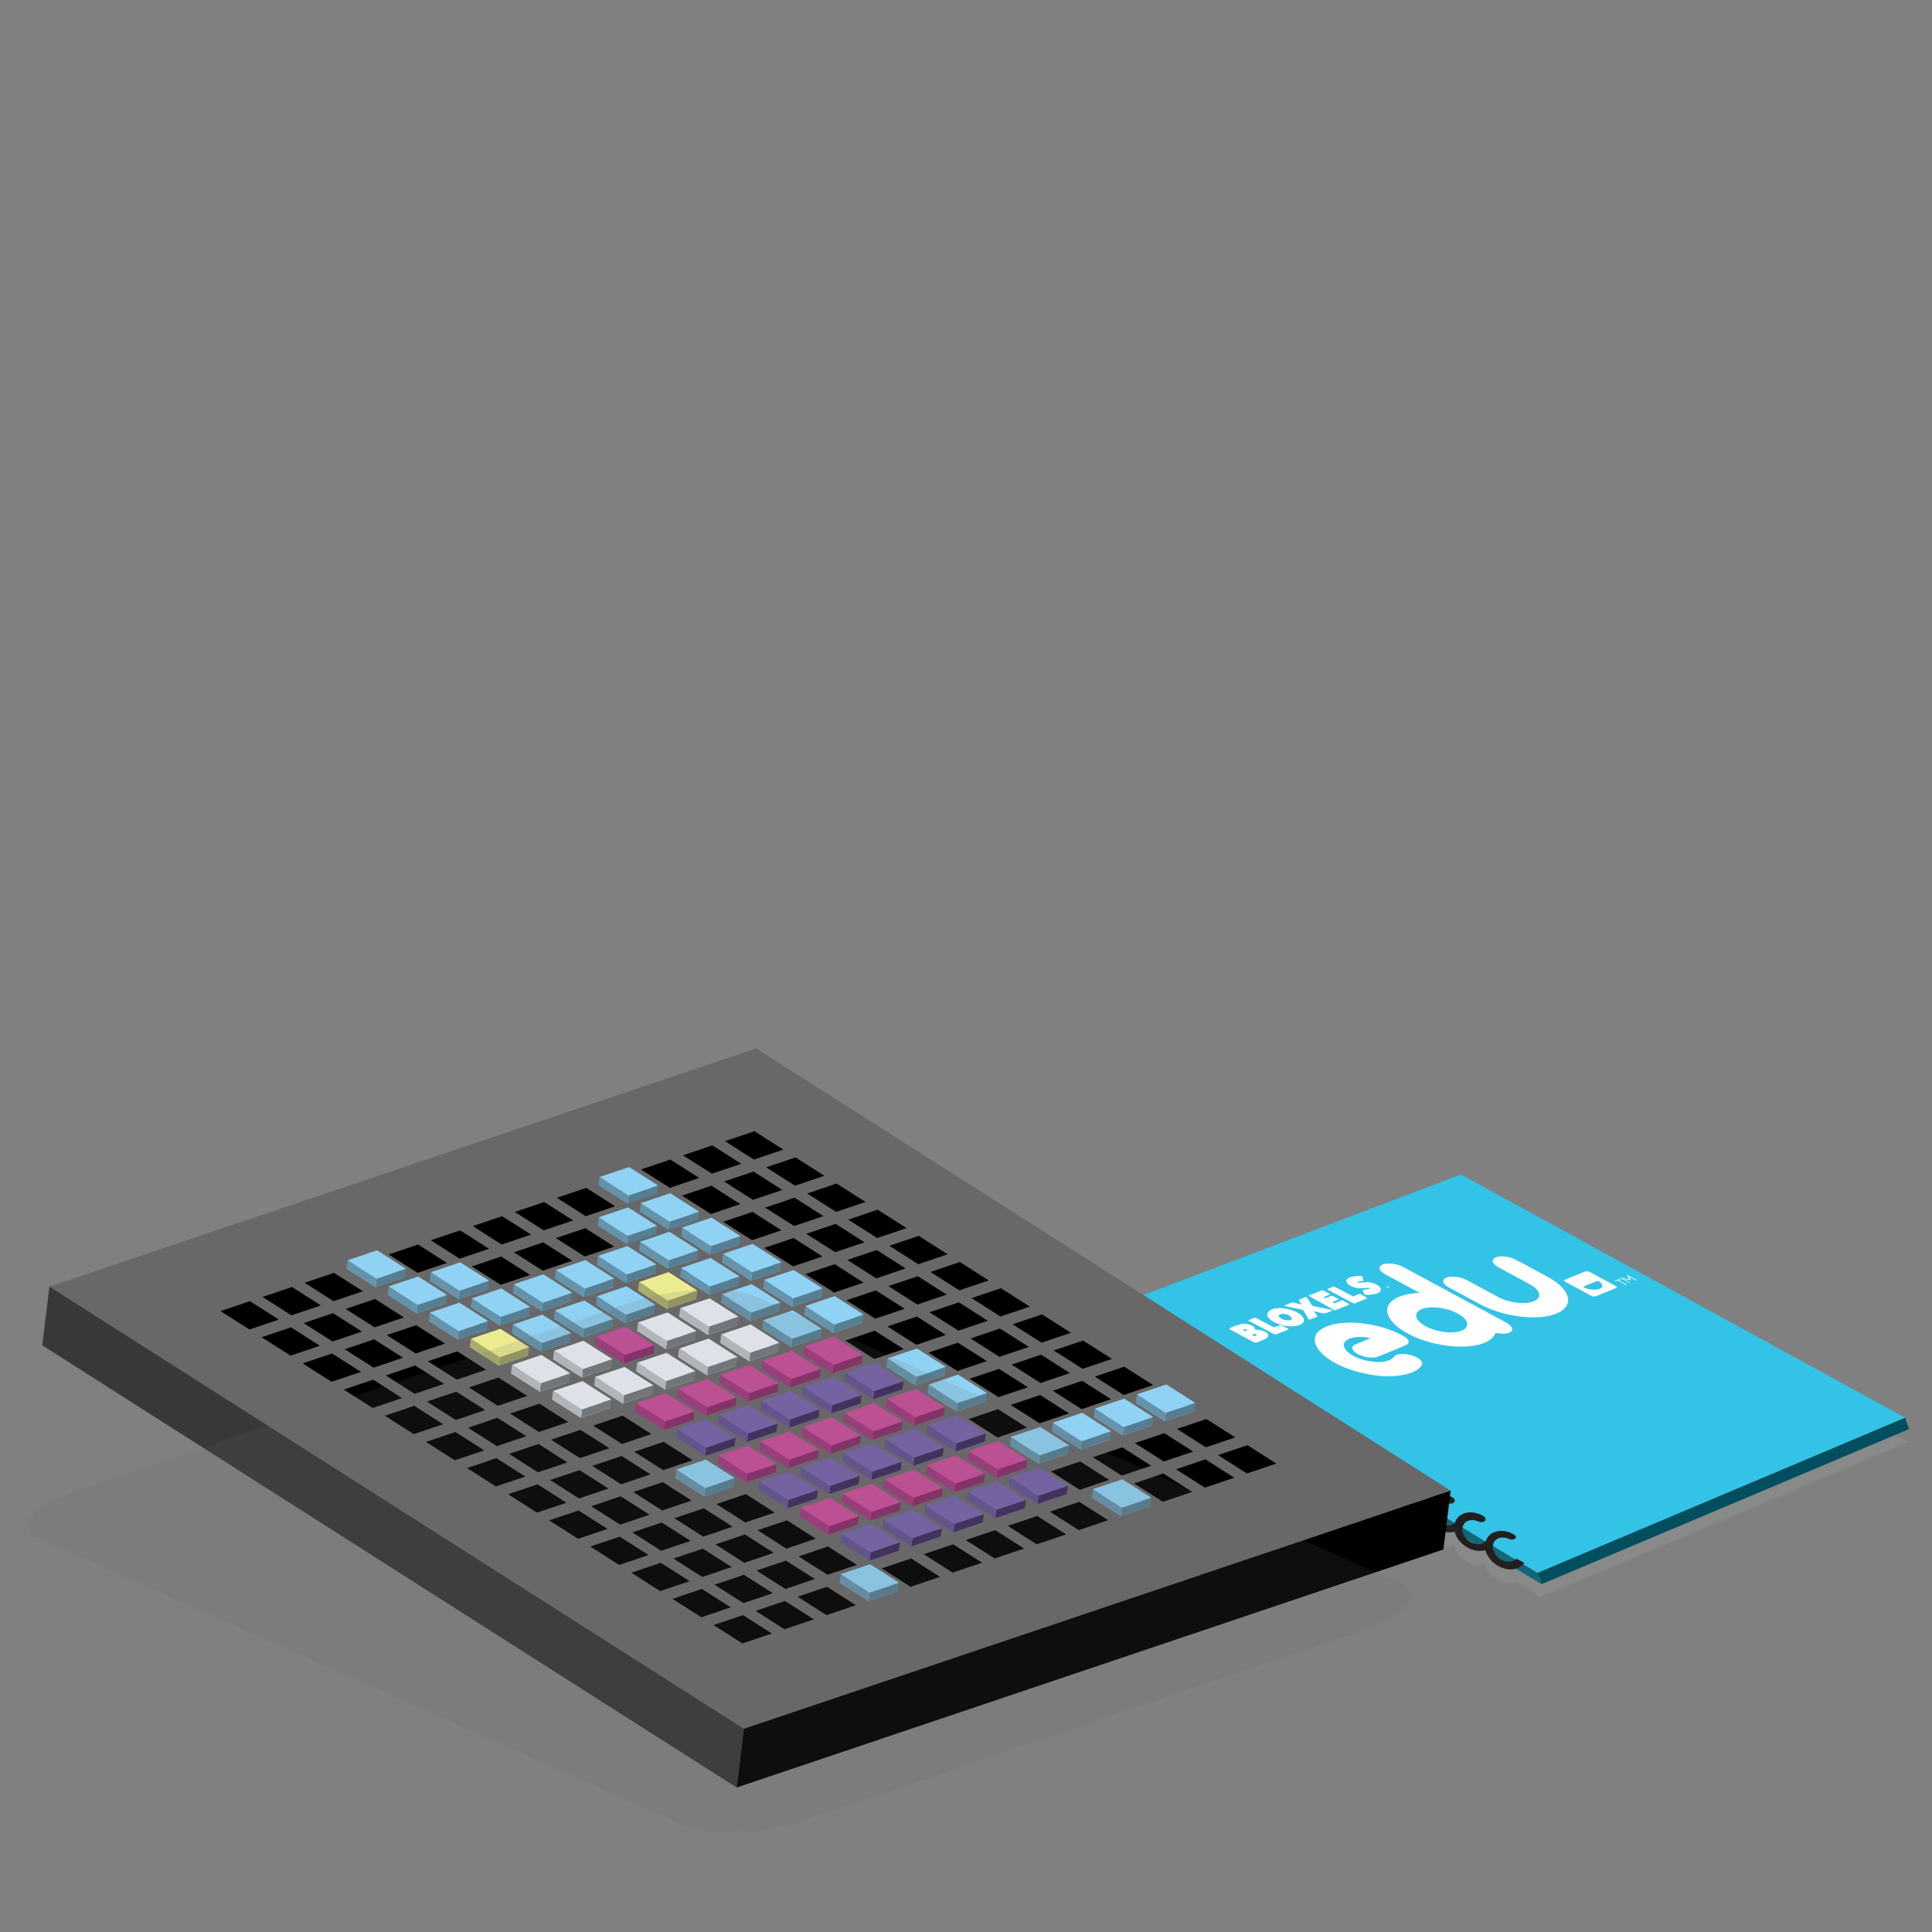 <?xml version="1.0" encoding="utf-8"?>
<!-- Generator: Adobe Illustrator 25.4.1, SVG Export Plug-In . SVG Version: 6.00 Build 0)  -->
<svg version="1.1" id="Layer_1" xmlns="http://www.w3.org/2000/svg" xmlns:xlink="http://www.w3.org/1999/xlink" x="0px" y="0px"
	 viewBox="0 0 50 50" style="enable-background:new 0 0 50 50;" xml:space="preserve">
<rect x="0" y="0" width="50" height="50" fill="#808080" stroke="none"/>
<style type="text/css">
	.st0{opacity:0.2;fill:#ADAFB2;enable-background:new    ;}
	.st1{fill:#004E5E;}
	.st2{fill:#126679;}
	.st3{fill:#33C3E6;}
	.st4{fill:#231F20;}
	.st5{fill:#FFFFFF;}
	.st6{fill:#686868;}
	.st7{fill:#393839;}
	.st8{fill:#90D5F8;}
	.st9{fill:#EFFE8D;}
	.st10{fill:#F2F6FC;}
	.st11{fill:#FF00DD;}
	.st12{fill:#8D5AF1;}
	.st13{fill:#F1F5FB;}
	.st14{fill:#567E92;}
	.st15{fill:#6593AB;}
	.st16{fill:#3C2B5A;}
	.st17{fill:#63518F;}
	.st18{fill:#862C67;}
	.st19{fill:#9E397B;}
	.st20{fill:#73787D;}
	.st21{fill:#BDC1C7;}
	.st22{fill:#989A5F;}
	.st23{fill:#AAAC6B;}
	.st24{fill:#EBEC8F;}
	.st25{fill:#C84C9A;}
	.st26{fill:#7761A9;}
	.st27{fill:#90D2F3;}
	.st28{opacity:0.14;fill:#686868;enable-background:new    ;}
</style>
<g>
	<path class="st0" d="M49.294,37.04l-11.493-6.293l-9.274,3.52l0.106,0.295l0.236,0.142c0.007,0.03,0.016,0.059,0.028,0.089
		c0.113,0.279,0.433,0.472,0.713,0.429c0.022-0.003,0.042-0.009,0.062-0.016c0.005,0.021,0.013,0.044,0.021,0.066
		c0.114,0.279,0.433,0.472,0.713,0.429c0.022-0.003,0.042-0.009,0.062-0.016c0.005,0.021,0.013,0.044,0.021,0.066
		c0.114,0.279,0.433,0.472,0.712,0.429c0.022-0.003,0.042-0.009,0.062-0.016c0.005,0.021,0.013,0.044,0.021,0.066
		c0.113,0.279,0.433,0.472,0.713,0.429c0.022-0.003,0.042-0.009,0.062-0.016c0.006,0.021,0.013,0.044,0.021,0.066
		c0.114,0.279,0.433,0.472,0.713,0.429c0.022-0.003,0.042-0.009,0.062-0.016c0.005,0.021,0.013,0.044,0.021,0.066
		c0.114,0.279,0.433,0.472,0.713,0.429c0.022-0.003,0.042-0.009,0.062-0.016c0.005,0.021,0.013,0.044,0.021,0.066
		c0.114,0.279,0.433,0.472,0.713,0.429c0.022-0.003,0.042-0.009,0.062-0.016c0.006,0.021,0.013,0.044,0.021,0.066
		c0.114,0.279,0.433,0.472,0.713,0.429c0.022-0.003,0.042-0.009,0.062-0.016c0.006,0.021,0.013,0.044,0.021,0.066
		c0.113,0.279,0.433,0.472,0.713,0.429c0.022-0.003,0.042-0.009,0.062-0.016c0.005,0.021,0.013,0.044,0.021,0.066
		c0.114,0.279,0.433,0.472,0.713,0.429c0.022-0.003,0.042-0.009,0.062-0.016c0.005,0.021,0.013,0.044,0.021,0.066
		c0.114,0.279,0.433,0.472,0.713,0.429c0.022-0.003,0.042-0.009,0.062-0.016c0.006,0.021,0.013,0.044,0.021,0.066
		c0.113,0.279,0.433,0.472,0.713,0.429c0.022-0.003,0.042-0.009,0.062-0.016c0.006,0.021,0.013,0.044,0.021,0.066
		c0.114,0.279,0.433,0.472,0.713,0.429c0.028-0.004,0.056-0.011,0.082-0.02l0.632,0.381l9.51-4.014l-0.35-0.192L49.294,37.04z"/>
	<polygon class="st1" points="39.791,40.703 49.301,36.689 49.407,36.984 39.896,40.998 	"/>
	<polygon class="st2" points="28.534,33.916 28.64,34.211 39.896,40.998 39.791,40.703 	"/>
	<polygon class="st3" points="28.534,33.916 37.809,30.396 49.301,36.689 39.791,40.703 	"/>
	<path class="st4" d="M39.196,39.723c-0.135-0.083-0.286-0.118-0.423-0.097c-0.166,0.025-0.282,0.127-0.324,0.265
		c-0.036,0.037-0.085,0.061-0.143,0.07c-0.171,0.026-0.366-0.092-0.436-0.262c-0.024-0.059-0.029-0.116-0.019-0.168
		c0.004-0.005,0.009-0.01,0.012-0.015l-0.008-0.005c0.024-0.088,0.096-0.153,0.2-0.168c0.063-0.01,0.131,0,0.198,0.028l0.007,0.003
		c0.009,0.004,0.017,0.007,0.033,0.014c0.034,0.011,0.069,0.01,0.099-0.003c0.053-0.022,0.057-0.057,0.055-0.076
		c-0.003-0.025-0.022-0.05-0.048-0.067c-0.135-0.083-0.285-0.117-0.423-0.097c-0.166,0.025-0.282,0.127-0.324,0.265
		c-0.036,0.037-0.085,0.061-0.143,0.069c-0.171,0.026-0.366-0.092-0.436-0.262c-0.024-0.058-0.03-0.115-0.019-0.167
		c0.004-0.005,0.009-0.01,0.012-0.015l-0.008-0.005c0.024-0.088,0.096-0.153,0.2-0.168c0.063-0.01,0.131,0,0.198,0.028l0.007,0.002
		c0.009,0.004,0.017,0.007,0.033,0.014c0.034,0.011,0.069,0.01,0.099-0.003c0.053-0.022,0.057-0.057,0.055-0.076
		c-0.003-0.026-0.021-0.051-0.048-0.067c-0.135-0.083-0.285-0.117-0.423-0.097c-0.166,0.026-0.282,0.129-0.324,0.267
		c-0.036,0.037-0.085,0.061-0.143,0.069c-0.171,0.026-0.366-0.092-0.436-0.262c-0.024-0.059-0.029-0.116-0.019-0.168
		c0.004-0.005,0.009-0.01,0.012-0.015l-0.009-0.004c0.024-0.088,0.096-0.153,0.2-0.168c0.063-0.01,0.131,0,0.198,0.028l0.007,0.002
		c0.009,0.004,0.017,0.007,0.033,0.015c0.034,0.011,0.069,0.01,0.099-0.003c0.053-0.022,0.057-0.057,0.055-0.076
		c-0.003-0.026-0.021-0.051-0.048-0.067c-0.135-0.083-0.285-0.117-0.422-0.097c-0.166,0.025-0.282,0.127-0.324,0.265
		c-0.036,0.037-0.085,0.061-0.143,0.07c-0.171,0.026-0.366-0.092-0.437-0.262c-0.024-0.059-0.029-0.116-0.019-0.168
		c0.004-0.005,0.008-0.01,0.012-0.015l-0.008-0.005c0.024-0.088,0.096-0.153,0.2-0.168c0.063-0.01,0.13,0,0.198,0.028l0.007,0.002
		c0.009,0.004,0.017,0.007,0.033,0.014c0.034,0.011,0.069,0.01,0.099-0.003c0.053-0.022,0.057-0.057,0.054-0.075
		c-0.003-0.026-0.021-0.051-0.048-0.067c-0.135-0.083-0.285-0.117-0.423-0.097c-0.166,0.025-0.281,0.127-0.324,0.265
		c-0.036,0.037-0.085,0.061-0.143,0.07c-0.171,0.026-0.367-0.092-0.436-0.262c-0.024-0.059-0.029-0.116-0.019-0.168
		c0.004-0.005,0.008-0.01,0.012-0.015l-0.008-0.005c0.024-0.088,0.096-0.153,0.2-0.168c0.063-0.01,0.13,0,0.198,0.028l0.007,0.003
		c0.009,0.004,0.017,0.007,0.033,0.014c0.034,0.011,0.069,0.01,0.099-0.003c0.053-0.022,0.057-0.057,0.055-0.076
		c-0.003-0.026-0.021-0.051-0.048-0.067c-0.135-0.083-0.285-0.117-0.423-0.097c-0.166,0.025-0.282,0.127-0.324,0.265
		c-0.036,0.037-0.085,0.061-0.143,0.07c-0.171,0.026-0.366-0.092-0.437-0.262c-0.024-0.059-0.029-0.116-0.019-0.168
		c0.004-0.005,0.008-0.01,0.012-0.015l-0.008-0.005c0.024-0.088,0.096-0.153,0.2-0.168c0.063-0.01,0.13,0,0.198,0.028l0.007,0.002
		c0.009,0.004,0.017,0.007,0.033,0.014c0.034,0.011,0.069,0.01,0.099-0.003c0.053-0.022,0.057-0.057,0.055-0.076
		c-0.003-0.025-0.021-0.051-0.048-0.067c-0.135-0.083-0.285-0.117-0.423-0.097c-0.166,0.025-0.282,0.127-0.324,0.265
		c-0.036,0.037-0.085,0.061-0.143,0.069c-0.171,0.026-0.366-0.092-0.437-0.263c-0.024-0.059-0.029-0.116-0.019-0.168
		c0.004-0.005,0.009-0.01,0.012-0.015l-0.008-0.005c0.024-0.088,0.096-0.153,0.2-0.168c0.063-0.01,0.131,0,0.198,0.028l0.007,0.002
		c0.009,0.004,0.017,0.007,0.033,0.014c0.034,0.011,0.069,0.01,0.099-0.003c0.053-0.022,0.057-0.057,0.054-0.075
		c-0.003-0.026-0.021-0.051-0.048-0.067c-0.135-0.083-0.285-0.117-0.423-0.096c-0.166,0.025-0.282,0.127-0.324,0.265
		c-0.036,0.037-0.085,0.061-0.143,0.069c-0.171,0.026-0.366-0.092-0.436-0.262c-0.024-0.059-0.029-0.116-0.019-0.168
		c0.004-0.005,0.009-0.01,0.012-0.015l-0.008-0.005c0.024-0.088,0.096-0.153,0.2-0.168c0.063-0.01,0.131,0,0.198,0.028l0.007,0.003
		c0.009,0.004,0.017,0.007,0.033,0.014c0.034,0.011,0.069,0.01,0.099-0.003c0.053-0.022,0.057-0.057,0.054-0.075
		c-0.003-0.026-0.021-0.051-0.048-0.067c-0.135-0.083-0.286-0.118-0.423-0.097c-0.166,0.025-0.282,0.127-0.324,0.265
		c-0.036,0.037-0.085,0.061-0.143,0.07c-0.171,0.026-0.366-0.092-0.436-0.262c-0.024-0.059-0.029-0.116-0.019-0.168
		c0.004-0.005,0.009-0.01,0.012-0.015l-0.008-0.005c0.024-0.088,0.096-0.153,0.2-0.168c0.063-0.01,0.131,0,0.198,0.028l0.007,0.002
		c0.009,0.004,0.018,0.007,0.033,0.015c0.034,0.011,0.069,0.01,0.099-0.003c0.053-0.022,0.057-0.057,0.055-0.076
		c-0.003-0.025-0.021-0.051-0.048-0.067c-0.135-0.083-0.286-0.118-0.423-0.097c-0.166,0.025-0.282,0.127-0.324,0.265
		c-0.036,0.037-0.085,0.061-0.143,0.07c-0.171,0.026-0.367-0.092-0.437-0.262c-0.024-0.059-0.029-0.116-0.019-0.168
		c0.004-0.005,0.008-0.01,0.012-0.015l-0.008-0.005c0.024-0.088,0.096-0.153,0.2-0.168c0.063-0.01,0.13,0,0.198,0.028l0.007,0.002
		c0.009,0.004,0.017,0.007,0.033,0.015c0.034,0.011,0.069,0.01,0.099-0.003c0.053-0.022,0.057-0.057,0.055-0.076
		c-0.003-0.026-0.021-0.051-0.048-0.067c-0.135-0.083-0.285-0.117-0.423-0.097c-0.166,0.025-0.282,0.127-0.324,0.265
		c-0.036,0.037-0.085,0.061-0.143,0.07c-0.171,0.026-0.366-0.092-0.436-0.262c-0.024-0.059-0.029-0.116-0.019-0.168
		c0.004-0.005,0.008-0.01,0.012-0.015l-0.008-0.005c0.024-0.088,0.096-0.153,0.2-0.168c0.063-0.01,0.13,0,0.198,0.028l0.007,0.003
		c0.009,0.004,0.017,0.007,0.033,0.014c0.034,0.011,0.069,0.01,0.099-0.003c0.053-0.022,0.057-0.057,0.055-0.076
		c-0.003-0.026-0.021-0.051-0.048-0.067c-0.135-0.083-0.285-0.117-0.423-0.097c-0.166,0.025-0.281,0.127-0.324,0.265
		c-0.036,0.037-0.085,0.061-0.143,0.07c-0.171,0.026-0.366-0.092-0.437-0.262c-0.069-0.17,0.014-0.33,0.186-0.356
		c0.063-0.01,0.13,0,0.198,0.028l0.007,0.002c0.009,0.004,0.017,0.007,0.033,0.014c0.034,0.011,0.069,0.01,0.099-0.003
		c0.053-0.022,0.057-0.057,0.054-0.075c-0.003-0.026-0.021-0.051-0.048-0.067c-0.135-0.083-0.285-0.117-0.423-0.097
		c-0.28,0.042-0.415,0.302-0.303,0.581c0.113,0.279,0.433,0.472,0.713,0.429c0.022-0.003,0.043-0.008,0.063-0.015
		c0.005,0.021,0.013,0.043,0.021,0.065c0.114,0.279,0.433,0.472,0.713,0.429c0.022-0.003,0.043-0.008,0.063-0.015
		c0.005,0.021,0.013,0.043,0.021,0.065c0.114,0.279,0.433,0.472,0.712,0.429c0.022-0.003,0.043-0.008,0.063-0.015
		c0.005,0.021,0.013,0.043,0.021,0.065c0.113,0.279,0.433,0.472,0.713,0.429c0.022-0.003,0.043-0.008,0.063-0.015
		c0.006,0.021,0.013,0.043,0.021,0.065c0.114,0.279,0.433,0.472,0.713,0.429c0.022-0.003,0.043-0.008,0.063-0.015
		c0.006,0.021,0.013,0.043,0.021,0.065c0.114,0.279,0.433,0.472,0.713,0.429c0.022-0.003,0.043-0.008,0.063-0.015
		c0.005,0.021,0.013,0.043,0.021,0.065c0.114,0.279,0.433,0.472,0.713,0.429c0.022-0.003,0.043-0.008,0.063-0.015
		c0.005,0.021,0.013,0.043,0.021,0.065c0.113,0.279,0.433,0.472,0.713,0.429c0.022-0.003,0.043-0.008,0.063-0.015
		c0.006,0.021,0.013,0.043,0.021,0.065c0.113,0.279,0.433,0.472,0.713,0.429c0.022-0.003,0.043-0.008,0.063-0.015
		c0.006,0.021,0.013,0.043,0.021,0.065c0.114,0.279,0.433,0.472,0.713,0.429c0.022-0.003,0.043-0.008,0.063-0.015
		c0.006,0.021,0.013,0.043,0.021,0.065c0.114,0.279,0.433,0.472,0.713,0.429c0.022-0.003,0.043-0.008,0.063-0.015
		c0.005,0.021,0.013,0.043,0.021,0.065c0.113,0.279,0.433,0.472,0.713,0.429c0.022-0.003,0.043-0.008,0.063-0.015
		c0.005,0.021,0.013,0.043,0.021,0.065c0.114,0.279,0.433,0.472,0.713,0.429c0.119-0.018,0.214-0.075,0.274-0.162l-0.203-0.113
		c-0.037,0.041-0.088,0.069-0.151,0.079c-0.171,0.026-0.366-0.092-0.437-0.263c-0.024-0.059-0.029-0.116-0.019-0.168
		c0.004-0.005,0.008-0.01,0.012-0.015l-0.008-0.005c0.024-0.088,0.096-0.153,0.2-0.168c0.063-0.01,0.13,0,0.198,0.028l0.007,0.002
		c0.009,0.004,0.017,0.007,0.033,0.015c0.034,0.011,0.069,0.01,0.099-0.003c0.053-0.022,0.057-0.057,0.055-0.076
		C39.242,39.764,39.223,39.74,39.196,39.723z"/>
	<g>
		<path class="st5" d="M33.08,33.854c-0.039,0.003-0.077,0.009-0.115,0.013c-0.025,0.01-0.049,0.02-0.073,0.03
			c-0.015,0.011-0.031,0.022-0.046,0.034c-0.168,0.135,0.109,0.319,0.374,0.373c0.128,0.026,0.234,0.026,0.332,0.007
			c0.151-0.028,0.215-0.088,0.187-0.179C33.686,33.957,33.299,33.836,33.08,33.854z M33.411,34.158
			c-0.064,0.025-0.166,0.013-0.238-0.026c-0.087-0.048-0.107-0.094-0.05-0.117c0.063-0.025,0.157-0.014,0.233,0.027
			C33.426,34.08,33.454,34.141,33.411,34.158z"/>
		<path class="st5" d="M32.546,34.414c-0.022-0.002-0.043-0.002-0.067-0.004c-0.001-0.006,0-0.011,0-0.015
			c0.001-0.043-0.044-0.08-0.132-0.111c-0.096-0.033-0.179-0.033-0.246-0.013c-0.088,0.027-0.17,0.057-0.251,0.087
			c-0.021,0.008-0.026,0.023-0.039,0.035c0.217,0.118,0.436,0.234,0.653,0.352c0.018,0,0.042,0.004,0.053,0
			c0.076-0.029,0.153-0.057,0.221-0.09c0.037-0.018,0.063-0.044,0.08-0.07C32.864,34.516,32.717,34.425,32.546,34.414z
			 M32.275,34.426c-0.01,0.009-0.025,0.017-0.041,0.027c-0.026-0.013-0.048-0.022-0.079-0.038c0.028-0.006,0.049-0.013,0.074-0.016
			c0.009-0.001,0.031,0.003,0.04,0.008C32.278,34.411,32.28,34.421,32.275,34.426z M32.517,34.556
			c-0.009,0.01-0.026,0.017-0.044,0.027c-0.029-0.015-0.05-0.027-0.078-0.043c0.021-0.007,0.037-0.015,0.059-0.018
			c0.014-0.002,0.042,0.002,0.056,0.009C32.519,34.535,32.522,34.549,32.517,34.556z"/>
		<path class="st5" d="M35.272,33.336c0.04-0.004,0.082-0.007,0.125-0.008c0.016-0.001,0.039,0.007,0.058,0.01
			c-0.008,0.007-0.011,0.016-0.022,0.02c-0.015,0.006-0.038,0.008-0.058,0.011c-0.034,0.006-0.088,0.004-0.101,0.016
			c-0.014,0.015,0.006,0.042,0.014,0.064c0.021,0.06,0.025,0.063,0.137,0.058c0.174-0.008,0.301-0.04,0.314-0.134
			c0.01-0.073-0.193-0.211-0.403-0.19c-0.044,0.005-0.089,0.01-0.135,0.012c-0.021,0.002-0.048-0.002-0.083-0.005
			c0.031-0.029,0.082-0.033,0.134-0.037c0.014-0.001,0.035-0.007,0.033-0.013c-0.008-0.038-0.022-0.076-0.034-0.116
			c-0.019-0.001-0.028-0.001-0.037-0.002c-0.101-0.003-0.179,0.013-0.258,0.03c-0.025,0.01-0.049,0.02-0.073,0.03
			c-0.005,0.005-0.01,0.009-0.015,0.014c-0.049,0.043-0.022,0.118,0.058,0.166C35.033,33.326,35.145,33.349,35.272,33.336z"/>
		<path class="st5" d="M38.963,34.218c-0.877-0.472-1.754-0.944-2.629-1.417c-0.013-0.007-0.026-0.014-0.039-0.021
			c-0.195-0.098-0.467-0.11-0.562-0.026c-0.07,0.063-0.022,0.151,0.13,0.233c0.276,0.149,0.552,0.298,0.829,0.447
			c0.014,0.008,0.03,0.016,0.05,0.027c-0.7,0.03-0.933,0.314-0.81,0.592c0.131,0.297,0.624,0.589,1.223,0.722
			c0.305,0.068,0.592,0.091,0.856,0.067c0.393-0.037,0.618-0.158,0.695-0.349c0.018,0.003,0.031,0.006,0.043,0.009
			c0.224,0.043,0.403-0.011,0.385-0.116C39.125,34.327,39.061,34.272,38.963,34.218z M37.834,34.434
			c-0.226,0.095-0.644,0.047-0.933-0.108c-0.285-0.153-0.333-0.352-0.109-0.446c0.224-0.093,0.638-0.044,0.926,0.11
			C38.005,34.143,38.056,34.341,37.834,34.434z"/>
		<path class="st5" d="M36.656,35.124c-0.135-0.067-0.303-0.098-0.436-0.079c-0.079,0.011-0.125,0.038-0.152,0.075
			c-0.039,0.054-0.113,0.092-0.22,0.113c-0.286,0.054-0.694-0.037-0.921-0.205c-0.228-0.169-0.193-0.349,0.084-0.41
			c0.13-0.028,0.283-0.025,0.468,0.011c-0.019,0.008-0.03,0.012-0.04,0.016c-0.121,0.05-0.244,0.098-0.363,0.149
			c-0.125,0.052-0.096,0.163,0.062,0.249c0.157,0.086,0.39,0.118,0.518,0.068c0.243-0.097,0.484-0.195,0.722-0.295
			c0.111-0.046,0.102-0.137-0.022-0.219c-0.057-0.037-0.126-0.072-0.197-0.104c-0.687-0.307-1.551-0.352-1.949-0.103
			c-0.456,0.285-0.018,0.842,0.873,1.097c0.55,0.158,1.025,0.172,1.411,0.048c0.147-0.047,0.243-0.117,0.3-0.202
			C36.837,35.271,36.779,35.185,36.656,35.124z"/>
		<path class="st5" d="M40.098,33.071c-0.283-0.16-0.579-0.317-0.874-0.472c-0.203-0.108-0.499-0.113-0.576-0.013
			c-0.049,0.063,0.003,0.143,0.143,0.219c0.27,0.146,0.546,0.291,0.812,0.439c0.267,0.148,0.307,0.336,0.101,0.427
			c-0.216,0.097-0.627,0.055-0.916-0.097c-0.275-0.144-0.542-0.291-0.811-0.436c-0.059-0.031-0.122-0.059-0.197-0.076
			c-0.168-0.041-0.33-0.027-0.398,0.032c-0.067,0.058-0.026,0.149,0.105,0.22c0.143,0.078,0.289,0.156,0.434,0.234l0,0
			c0.031,0.016,0.061,0.033,0.092,0.05c0.147,0.077,0.286,0.159,0.442,0.23c0.65,0.295,1.487,0.351,1.903,0.131
			C40.737,33.756,40.631,33.372,40.098,33.071z"/>
		<path class="st5" d="M41.799,33.272c-0.214-0.115-0.43-0.232-0.645-0.347c-0.056-0.03-0.092-0.035-0.136-0.017
			c-0.085,0.034-0.17,0.069-0.255,0.104c-0.085,0.035-0.17,0.069-0.255,0.104c-0.044,0.018-0.04,0.035,0.016,0.065
			c0.214,0.115,0.43,0.232,0.645,0.347c0.056,0.03,0.092,0.035,0.136,0.017c0.17-0.069,0.34-0.138,0.51-0.207
			C41.859,33.32,41.855,33.304,41.799,33.272z M41.397,33.358c-0.092,0.036-0.258,0.022-0.384-0.031
			c-0.039-0.017-0.044-0.027-0.017-0.038c0.054-0.021,0.107-0.044,0.16-0.066c0.052-0.021,0.102-0.042,0.155-0.063
			c0.035-0.014,0.051-0.011,0.087,0.015C41.492,33.244,41.491,33.321,41.397,33.358z"/>
		<path class="st5" d="M33.877,34.153c0.014-0.003,0.024-0.005,0.033-0.008c0.055-0.02,0.106-0.042,0.163-0.062
			c0.024-0.008,0.025-0.019,0.011-0.036c-0.03-0.036-0.055-0.073-0.085-0.113c0.083,0.019,0.157,0.037,0.232,0.053
			c0.022,0.005,0.051,0.005,0.065,0c0.056-0.018,0.108-0.039,0.16-0.06c0.012-0.005,0.021-0.012,0.034-0.02
			c-0.022-0.006-0.034-0.008-0.047-0.011c-0.143-0.029-0.287-0.059-0.43-0.088c-0.037-0.008-0.054-0.016-0.065-0.035
			c-0.035-0.057-0.072-0.114-0.11-0.171c-0.007-0.012-0.02-0.022-0.038-0.042c-0.06,0.025-0.11,0.046-0.163,0.066
			c-0.022,0.008-0.027,0.017-0.015,0.034c0.022,0.032,0.041,0.064,0.065,0.103c-0.072-0.017-0.132-0.031-0.193-0.048
			c-0.031-0.008-0.053-0.009-0.072-0.001c-0.046,0.019-0.096,0.036-0.143,0.055c-0.015,0.006-0.029,0.014-0.05,0.024
			c0.036,0.009,0.061,0.015,0.087,0.021c0.118,0.025,0.237,0.051,0.356,0.075c0.04,0.008,0.056,0.018,0.067,0.037
			c0.039,0.068,0.081,0.136,0.122,0.204C33.864,34.136,33.869,34.143,33.877,34.153z"/>
		<path class="st5" d="M33.9,33.556c0.056,0.029,0.11,0.059,0.164,0.089c0.149,0.083,0.296,0.165,0.445,0.248
			c0.017,0.009,0.033,0.022,0.056,0.013c0.116-0.047,0.231-0.094,0.347-0.141c0.02-0.008,0.01-0.016-0.011-0.028
			c-0.042-0.022-0.084-0.043-0.123-0.066c-0.036-0.021-0.054-0.02-0.08-0.008c-0.051,0.024-0.107,0.045-0.161,0.067
			c-0.059-0.025-0.061-0.027-0.024-0.043c0.037-0.016,0.075-0.033,0.114-0.048c0.021-0.009,0.021-0.017-0.008-0.031
			c-0.042-0.021-0.08-0.042-0.117-0.063c-0.025-0.014-0.04-0.015-0.059-0.007c-0.048,0.021-0.098,0.04-0.149,0.061
			c-0.02-0.009-0.031-0.014-0.047-0.022c0.053-0.024,0.1-0.049,0.151-0.07c0.026-0.011,0.021-0.021-0.012-0.036
			c-0.043-0.021-0.085-0.043-0.124-0.066c-0.031-0.018-0.047-0.016-0.069-0.007c-0.065,0.028-0.131,0.056-0.198,0.082
			c-0.033,0.013-0.069,0.024-0.103,0.037C33.869,33.527,33.864,33.538,33.9,33.556z"/>
		<path class="st5" d="M34.378,33.386c0.209,0.11,0.416,0.22,0.622,0.331c0.031,0.016,0.05,0.022,0.074,0.01
			c0.098-0.042,0.197-0.082,0.297-0.123c0.017-0.007,0.015-0.014-0.005-0.025c-0.045-0.025-0.092-0.05-0.136-0.075
			c-0.029-0.016-0.048-0.019-0.072-0.009c-0.043,0.019-0.09,0.037-0.138,0.057c-0.021-0.012-0.035-0.019-0.048-0.025
			c-0.137-0.072-0.276-0.144-0.413-0.217c-0.027-0.014-0.046-0.018-0.068-0.009c-0.039,0.018-0.083,0.035-0.125,0.053
			C34.349,33.362,34.348,33.371,34.378,33.386z"/>
		<path class="st5" d="M33.32,34.38c-0.04-0.02-0.077-0.042-0.115-0.062c-0.053-0.029-0.053-0.029-0.098-0.013
			c-0.008,0.003-0.016,0.006-0.026,0.009c-0.037,0.013-0.073,0.027-0.111,0.04c-0.022-0.013-0.039-0.021-0.055-0.03
			c-0.13-0.068-0.262-0.138-0.392-0.206c-0.029-0.015-0.051-0.02-0.074-0.009c-0.042,0.018-0.086,0.036-0.13,0.053
			c-0.019,0.008-0.013,0.015,0.01,0.028c0.209,0.11,0.418,0.219,0.625,0.329c0.035,0.019,0.057,0.021,0.085,0.01
			c0.081-0.033,0.164-0.065,0.246-0.097c0.017-0.007,0.032-0.014,0.048-0.021C33.35,34.404,33.348,34.394,33.32,34.38z"/>
		<path class="st5" d="M42.12,32.999c-0.026,0.034,0.041,0.074,0.039,0.108c-0.072-0.008-0.145-0.038-0.226-0.035
			c0.081,0.044,0.151,0.082,0.221,0.119c0.01,0.005,0.025,0.008,0.037,0.012c-0.007-0.006-0.009-0.015-0.019-0.02
			c-0.05-0.029-0.102-0.055-0.154-0.083c0.002-0.001,0.003-0.003,0.005-0.004c0.059,0.012,0.119,0.024,0.183,0.037
			c-0.018-0.031-0.035-0.061-0.052-0.09c0.06,0.027,0.111,0.055,0.163,0.082c0.011,0.006,0.027,0.009,0.041,0.013
			c0.002-0.002,0.003-0.004,0.005-0.007C42.286,33.088,42.207,33.046,42.12,32.999z"/>
		<path class="st5" d="M42.061,33.22c-0.056-0.03-0.111-0.06-0.164-0.088c0.003-0.018,0.055-0.016,0.037-0.042
			c-0.053,0.021-0.1,0.041-0.147,0.06c0.005,0.003,0.009,0.007,0.013,0.01c0.025-0.006,0.048-0.014,0.073-0.02
			c0.015,0.008,0.026,0.014,0.036,0.02c0.054,0.029,0.107,0.058,0.161,0.087c0.007,0.003,0.019,0.004,0.029,0.006
			c-0.003-0.005-0.003-0.01-0.009-0.014C42.083,33.23,42.072,33.226,42.061,33.22z"/>
		<path class="st5" d="M35.872,33.293c0.019,0.01,0.038,0.021,0.066,0.036c-0.007-0.011-0.01-0.016-0.014-0.021
			c0.016,0.001,0.029,0.002,0.046,0.003C35.902,33.279,35.902,33.279,35.872,33.293z"/>
	</g>
</g>
<g>
	<g>
		<polygon class="st6" points="1.279,33.296 19.57,27.134 37.543,38.579 19.252,44.74 		"/>
		<polygon class="st7" points="1.279,33.296 1.093,34.816 19.065,46.261 19.252,44.74 		"/>
		<polygon points="37.543,38.579 37.356,40.099 19.065,46.261 19.252,44.74 		"/>
		<g>
			<polygon points="8.619,33.985 7.858,34.241 8.606,34.718 9.367,34.461 			"/>
			<polygon points="9.707,33.618 8.946,33.875 9.694,34.351 10.455,34.095 			"/>
			<polygon class="st8" points="10.795,33.252 10.034,33.508 10.782,33.985 11.543,33.728 			"/>
			<polygon class="st8" points="11.883,32.885 11.122,33.142 11.87,33.618 12.631,33.362 			"/>
			<polygon points="12.971,32.519 12.21,32.775 12.958,33.251 13.719,32.995 			"/>
			<polygon points="14.059,32.152 13.298,32.409 14.046,32.885 14.807,32.629 			"/>
			<polygon points="15.147,31.786 14.386,32.042 15.134,32.518 15.895,32.262 			"/>
			<polygon class="st8" points="16.235,31.419 15.474,31.676 16.222,32.152 16.983,31.896 			"/>
			<polygon class="st8" points="17.323,31.053 16.562,31.309 17.31,31.785 18.071,31.529 			"/>
			<polygon points="18.411,30.686 17.65,30.943 18.398,31.419 19.159,31.162 			"/>
			<polygon points="19.5,30.32 18.738,30.576 19.486,31.052 20.247,30.796 			"/>
			<polygon points="20.588,29.953 19.827,30.21 20.574,30.686 21.335,30.429 			"/>
			<polygon points="7.531,34.352 6.77,34.608 7.518,35.084 8.279,34.828 			"/>
			<polygon points="9.682,34.662 8.921,34.918 9.669,35.395 10.43,35.138 			"/>
			<polygon points="10.77,34.296 10.009,34.552 10.757,35.028 11.518,34.772 			"/>
			<polygon class="st8" points="11.858,33.929 11.097,34.185 11.845,34.662 12.606,34.405 			"/>
			<polygon class="st8" points="12.946,33.563 12.185,33.819 12.933,34.295 13.694,34.039 			"/>
			<polygon class="st8" points="14.035,33.196 13.273,33.452 14.021,33.929 14.782,33.672 			"/>
			<polygon class="st8" points="15.123,32.829 14.362,33.086 15.109,33.562 15.87,33.306 			"/>
			<polygon class="st8" points="16.211,32.463 15.45,32.719 16.197,33.195 16.958,32.939 			"/>
			<polygon class="st8" points="17.299,32.096 16.538,32.353 17.285,32.829 18.046,32.573 			"/>
			<polygon class="st8" points="18.387,31.73 17.626,31.986 18.373,32.462 19.135,32.206 			"/>
			<polygon points="19.475,31.363 18.714,31.62 19.462,32.096 20.223,31.84 			"/>
			<polygon points="20.563,30.997 19.802,31.253 20.55,31.729 21.311,31.473 			"/>
			<polygon points="21.651,30.63 20.89,30.887 21.638,31.363 22.399,31.106 			"/>
			<polygon points="8.594,35.029 7.833,35.285 8.581,35.761 9.342,35.505 			"/>
			<polygon points="10.746,35.339 9.985,35.596 10.732,36.072 11.493,35.815 			"/>
			<polygon points="11.834,34.973 11.073,35.229 11.82,35.705 12.581,35.449 			"/>
			<polygon class="st9" points="12.922,34.606 12.161,34.862 12.908,35.339 13.67,35.082 			"/>
			<polygon class="st8" points="14.01,34.24 13.249,34.496 13.997,34.972 14.758,34.716 			"/>
			<polygon class="st8" points="15.098,33.873 14.337,34.129 15.085,34.606 15.846,34.349 			"/>
			<polygon class="st8" points="16.186,33.507 15.425,33.763 16.173,34.239 16.934,33.983 			"/>
			<polygon class="st9" points="17.274,33.14 16.513,33.396 17.261,33.873 18.022,33.616 			"/>
			<polygon class="st8" points="18.362,32.773 17.601,33.03 18.349,33.506 19.11,33.25 			"/>
			<polygon class="st8" points="19.45,32.407 18.689,32.663 19.437,33.139 20.198,32.883 			"/>
			<polygon points="20.538,32.04 19.777,32.297 20.525,32.773 21.286,32.517 			"/>
			<polygon points="21.626,31.674 20.865,31.93 21.613,32.406 22.374,32.15 			"/>
			<polygon points="22.714,31.307 21.953,31.564 22.701,32.04 23.462,31.784 			"/>
			<polygon points="9.658,35.706 8.897,35.962 9.644,36.438 10.405,36.182 			"/>
			<polygon points="11.809,36.016 11.048,36.273 11.796,36.749 12.557,36.492 			"/>
			<polygon points="12.897,35.65 12.136,35.906 12.884,36.382 13.645,36.126 			"/>
			<polygon class="st10" points="13.985,35.283 13.224,35.54 13.972,36.016 14.733,35.759 			"/>
			<polygon class="st10" points="15.073,34.917 14.312,35.173 15.06,35.649 15.821,35.393 			"/>
			<polygon class="st11" points="16.161,34.55 15.4,34.806 16.148,35.283 16.909,35.026 			"/>
			<polygon class="st10" points="17.249,34.184 16.488,34.44 17.236,34.916 17.997,34.66 			"/>
			<polygon class="st10" points="18.337,33.817 17.576,34.073 18.324,34.55 19.085,34.293 			"/>
			<polygon class="st8" points="19.425,33.451 18.664,33.707 19.412,34.183 20.173,33.927 			"/>
			<polygon class="st8" points="20.513,33.084 19.752,33.34 20.5,33.817 21.261,33.56 			"/>
			<polygon points="21.601,32.717 20.84,32.974 21.588,33.45 22.349,33.194 			"/>
			<polygon points="22.689,32.351 21.928,32.607 22.676,33.084 23.437,32.827 			"/>
			<polygon points="23.777,31.984 23.016,32.241 23.764,32.717 24.525,32.461 			"/>
			<polygon points="10.721,36.383 9.96,36.639 10.708,37.115 11.469,36.859 			"/>
			<polygon points="12.872,36.693 12.111,36.95 12.859,37.426 13.62,37.169 			"/>
			<polygon points="13.96,36.327 13.199,36.583 13.947,37.059 14.708,36.803 			"/>
			<polygon class="st10" points="15.048,35.96 14.287,36.217 15.035,36.693 15.796,36.436 			"/>
			<polygon class="st10" points="16.136,35.594 15.375,35.85 16.123,36.326 16.884,36.07 			"/>
			<polygon class="st10" points="17.224,35.227 16.463,35.484 17.211,35.96 17.972,35.703 			"/>
			<polygon class="st10" points="18.312,34.861 17.551,35.117 18.299,35.593 19.06,35.337 			"/>
			<polygon class="st10" points="19.4,34.494 18.639,34.75 19.387,35.227 20.148,34.97 			"/>
			<polygon class="st8" points="20.488,34.128 19.727,34.384 20.475,34.86 21.236,34.604 			"/>
			<polygon class="st8" points="21.577,33.761 20.815,34.017 21.563,34.494 22.324,34.237 			"/>
			<polygon points="22.665,33.395 21.904,33.651 22.651,34.127 23.412,33.871 			"/>
			<polygon points="23.753,33.028 22.992,33.284 23.739,33.761 24.5,33.504 			"/>
			<polygon points="24.841,32.661 24.08,32.918 24.827,33.394 25.588,33.138 			"/>
			<polygon points="11.784,37.06 11.023,37.316 11.771,37.792 12.532,37.536 			"/>
			<polygon points="13.935,37.37 13.174,37.627 13.922,38.103 14.683,37.847 			"/>
			<polygon points="15.023,37.004 14.262,37.26 15.01,37.736 15.771,37.48 			"/>
			<polygon points="16.112,36.637 15.35,36.894 16.098,37.37 16.859,37.113 			"/>
			<polygon class="st11" points="17.2,36.271 16.439,36.527 17.186,37.003 17.947,36.747 			"/>
			<polygon class="st11" points="18.288,35.904 17.527,36.161 18.274,36.637 19.035,36.38 			"/>
			<polygon class="st11" points="19.376,35.538 18.615,35.794 19.362,36.27 20.123,36.014 			"/>
			<polygon class="st11" points="20.464,35.171 19.703,35.428 20.45,35.904 21.212,35.647 			"/>
			<polygon class="st11" points="21.552,34.805 20.791,35.061 21.539,35.537 22.3,35.281 			"/>
			<polygon points="22.64,34.438 21.879,34.694 22.627,35.171 23.388,34.914 			"/>
			<polygon points="23.728,34.072 22.967,34.328 23.715,34.804 24.476,34.548 			"/>
			<polygon points="24.816,33.705 24.055,33.961 24.803,34.438 25.564,34.181 			"/>
			<polygon points="25.904,33.339 25.143,33.595 25.891,34.071 26.652,33.815 			"/>
			<polygon points="12.847,37.737 12.086,37.993 12.834,38.469 13.595,38.213 			"/>
			<polygon points="14.999,38.047 14.238,38.304 14.985,38.78 15.747,38.524 			"/>
			<polygon points="16.087,37.681 15.326,37.937 16.074,38.413 16.835,38.157 			"/>
			<polygon points="17.175,37.314 16.414,37.571 17.162,38.047 17.923,37.791 			"/>
			<polygon class="st12" points="18.263,36.948 17.502,37.204 18.25,37.68 19.011,37.424 			"/>
			<polygon class="st12" points="19.351,36.581 18.59,36.838 19.338,37.314 20.099,37.058 			"/>
			<polygon class="st12" points="20.439,36.215 19.678,36.471 20.426,36.947 21.187,36.691 			"/>
			<polygon class="st12" points="21.527,35.848 20.766,36.105 21.514,36.581 22.275,36.324 			"/>
			<polygon class="st12" points="22.615,35.482 21.854,35.738 22.602,36.214 23.363,35.958 			"/>
			<polygon class="st8" points="23.703,35.115 22.942,35.372 23.69,35.848 24.451,35.591 			"/>
			<polygon points="24.791,34.749 24.03,35.005 24.778,35.481 25.539,35.225 			"/>
			<polygon points="25.879,34.382 25.118,34.639 25.866,35.115 26.627,34.858 			"/>
			<polygon points="26.967,34.016 26.206,34.272 26.954,34.748 27.715,34.492 			"/>
			<polygon points="13.911,38.414 13.15,38.67 13.897,39.147 14.659,38.89 			"/>
			<polygon points="16.062,38.724 15.301,38.981 16.049,39.457 16.81,39.201 			"/>
			<polygon points="17.15,38.358 16.389,38.614 17.137,39.091 17.898,38.834 			"/>
			<polygon class="st8" points="18.238,37.991 17.477,38.248 18.225,38.724 18.986,38.468 			"/>
			<polygon class="st11" points="19.326,37.625 18.565,37.881 19.313,38.357 20.074,38.101 			"/>
			<polygon class="st11" points="20.414,37.258 19.653,37.515 20.401,37.991 21.162,37.735 			"/>
			<polygon class="st11" points="21.502,36.892 20.741,37.148 21.489,37.624 22.25,37.368 			"/>
			<polygon class="st11" points="22.59,36.525 21.829,36.782 22.577,37.258 23.338,37.002 			"/>
			<polygon class="st11" points="23.678,36.159 22.917,36.415 23.665,36.891 24.426,36.635 			"/>
			<polygon class="st8" points="24.766,35.792 24.005,36.049 24.753,36.525 25.514,36.268 			"/>
			<polygon points="25.854,35.426 25.093,35.682 25.841,36.158 26.602,35.902 			"/>
			<polygon points="26.942,35.059 26.181,35.316 26.929,35.792 27.69,35.535 			"/>
			<polygon points="28.03,34.693 27.269,34.949 28.017,35.425 28.778,35.169 			"/>
			<polygon points="14.974,39.091 14.213,39.347 14.961,39.824 15.722,39.567 			"/>
			<polygon points="17.125,39.402 16.364,39.658 17.112,40.134 17.873,39.878 			"/>
			<polygon points="18.213,39.035 17.452,39.291 18.2,39.768 18.961,39.511 			"/>
			<polygon points="19.301,38.668 18.54,38.925 19.288,39.401 20.049,39.145 			"/>
			<polygon class="st12" points="20.389,38.302 19.628,38.558 20.376,39.035 21.137,38.778 			"/>
			<polygon class="st12" points="21.477,37.935 20.716,38.192 21.464,38.668 22.225,38.412 			"/>
			<polygon class="st12" points="22.565,37.569 21.804,37.825 22.552,38.301 23.313,38.045 			"/>
			<polygon class="st12" points="23.654,37.202 22.892,37.459 23.64,37.935 24.401,37.679 			"/>
			<polygon class="st12" points="24.742,36.836 23.981,37.092 24.728,37.568 25.489,37.312 			"/>
			<polygon points="25.83,36.469 25.069,36.726 25.816,37.202 26.577,36.946 			"/>
			<polygon points="26.918,36.103 26.157,36.359 26.904,36.835 27.665,36.579 			"/>
			<polygon points="28.006,35.736 27.245,35.993 27.992,36.469 28.754,36.212 			"/>
			<polygon points="29.094,35.37 28.333,35.626 29.081,36.102 29.842,35.846 			"/>
			<polygon points="16.037,39.768 15.276,40.024 16.024,40.501 16.785,40.244 			"/>
			<polygon points="18.189,40.079 17.427,40.335 18.175,40.811 18.936,40.555 			"/>
			<polygon points="19.277,39.712 18.516,39.968 19.263,40.445 20.024,40.188 			"/>
			<polygon points="20.365,39.346 19.604,39.602 20.351,40.078 21.112,39.822 			"/>
			<polygon class="st11" points="21.453,38.979 20.692,39.235 21.439,39.712 22.201,39.455 			"/>
			<polygon class="st11" points="22.541,38.613 21.78,38.869 22.527,39.345 23.289,39.089 			"/>
			<polygon class="st11" points="23.629,38.246 22.868,38.502 23.616,38.979 24.377,38.722 			"/>
			<polygon class="st11" points="24.717,37.879 23.956,38.136 24.704,38.612 25.465,38.356 			"/>
			<polygon class="st11" points="25.805,37.513 25.044,37.769 25.792,38.245 26.553,37.989 			"/>
			<polygon class="st8" points="26.893,37.146 26.132,37.403 26.88,37.879 27.641,37.623 			"/>
			<polygon class="st8" points="27.981,36.78 27.22,37.036 27.968,37.512 28.729,37.256 			"/>
			<polygon class="st8" points="29.069,36.413 28.308,36.67 29.056,37.146 29.817,36.89 			"/>
			<polygon class="st8" points="30.157,36.047 29.396,36.303 30.144,36.779 30.905,36.523 			"/>
			<polygon points="17.101,40.445 16.339,40.702 17.087,41.178 17.848,40.921 			"/>
			<polygon points="19.252,40.756 18.491,41.012 19.239,41.488 20,41.232 			"/>
			<polygon points="20.34,40.389 19.579,40.646 20.327,41.122 21.088,40.865 			"/>
			<polygon points="21.428,40.023 20.667,40.279 21.415,40.755 22.176,40.499 			"/>
			<polygon class="st12" points="22.516,39.656 21.755,39.912 22.503,40.389 23.264,40.132 			"/>
			<polygon class="st12" points="23.604,39.29 22.843,39.546 23.591,40.022 24.352,39.766 			"/>
			<polygon class="st12" points="24.692,38.923 23.931,39.179 24.679,39.656 25.44,39.399 			"/>
			<polygon class="st12" points="25.78,38.557 25.019,38.813 25.767,39.289 26.528,39.033 			"/>
			<polygon class="st12" points="26.868,38.19 26.107,38.446 26.855,38.923 27.616,38.666 			"/>
			<polygon points="27.956,37.823 27.195,38.08 27.943,38.556 28.704,38.3 			"/>
			<polygon points="29.044,37.457 28.283,37.713 29.031,38.189 29.792,37.933 			"/>
			<polygon points="30.132,37.09 29.371,37.347 30.119,37.823 30.88,37.567 			"/>
			<polygon points="31.22,36.724 30.459,36.98 31.207,37.456 31.968,37.2 			"/>
			<polygon points="18.164,41.122 17.403,41.379 18.151,41.855 18.912,41.598 			"/>
			<polygon points="7.556,33.308 6.795,33.564 7.543,34.041 8.304,33.784 			"/>
			<polygon points="8.644,32.941 7.883,33.198 8.631,33.674 9.392,33.418 			"/>
			<polygon class="st8" points="9.732,32.575 8.971,32.831 9.719,33.307 10.48,33.051 			"/>
			<polygon points="10.82,32.208 10.059,32.465 10.807,32.941 11.568,32.685 			"/>
			<polygon points="11.908,31.842 11.147,32.098 11.895,32.574 12.656,32.318 			"/>
			<polygon points="12.996,31.475 12.235,31.732 12.983,32.208 13.744,31.952 			"/>
			<polygon points="14.084,31.109 13.323,31.365 14.071,31.841 14.832,31.585 			"/>
			<polygon points="15.172,30.742 14.411,30.999 15.159,31.475 15.92,31.218 			"/>
			<polygon class="st8" points="16.26,30.376 15.499,30.632 16.247,31.108 17.008,30.852 			"/>
			<polygon points="17.348,30.009 16.587,30.266 17.335,30.742 18.096,30.485 			"/>
			<polygon points="18.436,29.643 17.675,29.899 18.423,30.375 19.184,30.119 			"/>
			<polygon points="19.524,29.276 18.763,29.533 19.511,30.009 20.272,29.752 			"/>
			<polygon points="5.707,33.931 6.455,34.407 7.216,34.151 6.468,33.674 			"/>
			<polygon points="20.315,41.433 19.554,41.689 20.302,42.165 21.063,41.909 			"/>
			<polygon points="21.403,41.066 20.642,41.323 21.39,41.799 22.151,41.542 			"/>
			<polygon class="st8" points="22.491,40.7 21.73,40.956 22.478,41.432 23.239,41.176 			"/>
			<polygon points="23.579,40.333 22.818,40.59 23.566,41.066 24.327,40.809 			"/>
			<polygon points="24.667,39.967 23.906,40.223 24.654,40.699 25.415,40.443 			"/>
			<polygon points="25.755,39.6 24.994,39.856 25.742,40.333 26.503,40.076 			"/>
			<polygon points="26.843,39.234 26.082,39.49 26.83,39.966 27.591,39.71 			"/>
			<polygon points="27.931,38.867 27.17,39.123 27.918,39.6 28.679,39.343 			"/>
			<polygon class="st8" points="29.019,38.501 28.258,38.757 29.006,39.233 29.767,38.977 			"/>
			<polygon points="30.107,38.134 29.346,38.39 30.094,38.867 30.855,38.61 			"/>
			<polygon points="31.196,37.767 30.434,38.024 31.182,38.5 31.943,38.244 			"/>
			<polygon points="32.284,37.401 31.523,37.657 32.27,38.134 33.031,37.877 			"/>
			<polygon points="19.227,41.799 18.466,42.056 19.214,42.532 19.975,42.275 			"/>
		</g>
	</g>
	<g>
		<polygon class="st13" points="14.012,35.066 13.251,35.322 13.998,35.799 14.76,35.542 		"/>
		<polygon class="st13" points="15.1,34.699 14.339,34.956 15.086,35.432 15.848,35.176 		"/>
		<polygon class="st13" points="18.364,33.6 17.603,33.856 18.351,34.332 19.112,34.076 		"/>
		<polygon class="st13" points="15.075,35.743 14.314,35.999 15.062,36.476 15.823,36.219 		"/>
		<polygon class="st13" points="16.163,35.376 15.402,35.633 16.15,36.109 16.911,35.853 		"/>
		<polygon class="st13" points="17.251,35.01 16.49,35.266 17.238,35.743 17.999,35.486 		"/>
		<polygon class="st13" points="18.339,34.643 17.578,34.9 18.326,35.376 19.087,35.12 		"/>
		<polygon class="st13" points="19.427,34.277 18.666,34.533 19.414,35.009 20.175,34.753 		"/>
		<g>
			<polygon class="st14" points="29.033,39.016 29.006,39.233 29.767,38.977 29.794,38.759 			"/>
			<polygon class="st15" points="28.285,38.54 28.258,38.757 29.006,39.233 29.033,39.016 			"/>
		</g>
		<g>
			<polygon class="st16" points="22.529,40.171 22.503,40.389 23.264,40.132 23.29,39.915 			"/>
			<polygon class="st17" points="21.782,39.695 21.755,39.912 22.503,40.389 22.529,40.171 			"/>
		</g>
		<g>
			<polygon class="st18" points="21.466,39.494 21.439,39.712 22.2,39.455 22.227,39.238 			"/>
			<polygon class="st19" points="20.718,39.018 20.692,39.235 21.439,39.712 21.466,39.494 			"/>
		</g>
		<g>
			<polygon class="st20" points="15.062,36.476 15.035,36.693 15.796,36.436 15.823,36.219 			"/>
			<polygon class="st21" points="14.314,35.999 14.287,36.217 15.035,36.693 15.062,36.476 			"/>
		</g>
		<g>
			<polygon class="st22" points="12.935,35.121 12.908,35.339 13.67,35.082 13.696,34.865 			"/>
			<polygon class="st23" points="12.187,34.645 12.161,34.862 12.908,35.339 12.935,35.121 			"/>
		</g>
		<g>
			<polygon class="st14" points="22.505,41.215 22.478,41.432 23.239,41.176 23.266,40.959 			"/>
			<polygon class="st15" points="21.757,40.739 21.73,40.956 22.478,41.432 22.505,41.215 			"/>
		</g>
		<g>
			<polygon class="st14" points="30.17,36.562 30.144,36.779 30.905,36.523 30.932,36.306 			"/>
			<polygon class="st15" points="29.423,36.086 29.396,36.303 30.144,36.779 30.17,36.562 			"/>
		</g>
		<g>
			<polygon class="st14" points="29.082,36.929 29.056,37.146 29.817,36.89 29.843,36.672 			"/>
			<polygon class="st15" points="28.335,36.452 28.308,36.67 29.056,37.146 29.082,36.929 			"/>
		</g>
		<g>
			<polygon class="st14" points="27.994,37.295 27.968,37.512 28.729,37.256 28.755,37.039 			"/>
			<polygon class="st15" points="27.247,36.819 27.22,37.036 27.968,37.512 27.994,37.295 			"/>
		</g>
		<g>
			<polygon class="st14" points="26.906,37.662 26.88,37.879 27.641,37.623 27.667,37.405 			"/>
			<polygon class="st15" points="26.159,37.186 26.132,37.403 26.88,37.879 26.906,37.662 			"/>
		</g>
		<g>
			<polygon class="st14" points="21.59,34.276 21.563,34.494 22.324,34.237 22.351,34.02 			"/>
			<polygon class="st15" points="20.842,33.8 20.815,34.017 21.563,34.494 21.59,34.276 			"/>
		</g>
		<g>
			<polygon class="st14" points="20.502,34.643 20.475,34.86 21.236,34.604 21.263,34.387 			"/>
			<polygon class="st15" points="19.754,34.167 19.727,34.384 20.475,34.86 20.502,34.643 			"/>
		</g>
		<g>
			<polygon class="st14" points="20.527,33.599 20.5,33.817 21.261,33.56 21.288,33.343 			"/>
			<polygon class="st15" points="19.779,33.123 19.752,33.34 20.5,33.817 20.527,33.599 			"/>
		</g>
		<g>
			<polygon class="st14" points="19.439,33.966 19.412,34.183 20.173,33.927 20.2,33.709 			"/>
			<polygon class="st15" points="18.691,33.49 18.664,33.707 19.412,34.183 19.439,33.966 			"/>
		</g>
		<g>
			<polygon class="st14" points="19.463,32.922 19.437,33.139 20.198,32.883 20.224,32.666 			"/>
			<polygon class="st15" points="18.716,32.446 18.689,32.663 19.437,33.139 19.463,32.922 			"/>
		</g>
		<g>
			<polygon class="st14" points="18.375,33.289 18.349,33.506 19.11,33.25 19.136,33.032 			"/>
			<polygon class="st15" points="17.628,32.813 17.601,33.03 18.349,33.506 18.375,33.289 			"/>
		</g>
		<g>
			<polygon class="st14" points="18.4,32.245 18.373,32.462 19.135,32.206 19.161,31.989 			"/>
			<polygon class="st15" points="17.652,31.769 17.626,31.986 18.373,32.462 18.4,32.245 			"/>
		</g>
		<g>
			<polygon class="st14" points="17.312,32.612 17.285,32.829 18.046,32.573 18.073,32.355 			"/>
			<polygon class="st15" points="16.564,32.136 16.538,32.353 17.285,32.829 17.312,32.612 			"/>
		</g>
		<g>
			<polygon class="st14" points="17.331,31.613 17.305,31.83 18.066,31.574 18.092,31.356 			"/>
			<polygon class="st15" points="16.584,31.137 16.557,31.354 17.305,31.83 17.331,31.613 			"/>
		</g>
		<g>
			<polygon class="st14" points="16.243,31.979 16.217,32.197 16.978,31.94 17.004,31.723 			"/>
			<polygon class="st15" points="15.496,31.503 15.469,31.72 16.217,32.197 16.243,31.979 			"/>
		</g>
		<g>
			<polygon class="st14" points="16.268,30.936 16.241,31.153 17.002,30.897 17.029,30.679 			"/>
			<polygon class="st15" points="15.52,30.46 15.494,30.677 16.241,31.153 16.268,30.936 			"/>
		</g>
		<g>
			<polygon class="st14" points="24.78,36.308 24.753,36.525 25.514,36.268 25.541,36.051 			"/>
			<polygon class="st15" points="24.032,35.831 24.005,36.049 24.753,36.525 24.78,36.308 			"/>
		</g>
		<g>
			<polygon class="st14" points="23.717,35.631 23.69,35.848 24.451,35.591 24.478,35.374 			"/>
			<polygon class="st15" points="22.969,35.154 22.942,35.372 23.69,35.848 23.717,35.631 			"/>
		</g>
		<g>
			<polygon class="st14" points="18.252,38.507 18.225,38.724 18.986,38.468 19.013,38.25 			"/>
			<polygon class="st15" points="17.504,38.031 17.477,38.248 18.225,38.724 18.252,38.507 			"/>
		</g>
		<g>
			<polygon class="st14" points="16.224,32.978 16.197,33.195 16.958,32.939 16.985,32.722 			"/>
			<polygon class="st15" points="15.476,32.502 15.45,32.719 16.197,33.195 16.224,32.978 			"/>
		</g>
		<g>
			<polygon class="st14" points="16.199,34.022 16.173,34.239 16.934,33.983 16.96,33.765 			"/>
			<polygon class="st15" points="15.451,33.546 15.425,33.763 16.173,34.239 16.199,34.022 			"/>
		</g>
		<g>
			<polygon class="st14" points="15.111,34.388 15.085,34.606 15.846,34.349 15.872,34.132 			"/>
			<polygon class="st15" points="14.363,33.912 14.337,34.129 15.085,34.606 15.111,34.388 			"/>
		</g>
		<g>
			<polygon class="st14" points="15.136,33.345 15.109,33.562 15.87,33.306 15.897,33.088 			"/>
			<polygon class="st15" points="14.388,32.869 14.362,33.086 15.109,33.562 15.136,33.345 			"/>
		</g>
		<g>
			<polygon class="st14" points="14.048,33.711 14.021,33.929 14.782,33.672 14.809,33.455 			"/>
			<polygon class="st15" points="13.3,33.235 13.273,33.452 14.021,33.929 14.048,33.711 			"/>
		</g>
		<g>
			<polygon class="st14" points="14.023,34.755 13.997,34.972 14.758,34.716 14.784,34.499 			"/>
			<polygon class="st15" points="13.275,34.279 13.249,34.496 13.997,34.972 14.023,34.755 			"/>
		</g>
		<g>
			<polygon class="st14" points="12.96,34.078 12.933,34.295 13.694,34.039 13.721,33.821 			"/>
			<polygon class="st15" points="12.212,33.602 12.185,33.819 12.933,34.295 12.96,34.078 			"/>
		</g>
		<g>
			<polygon class="st14" points="11.872,34.444 11.845,34.662 12.606,34.405 12.633,34.188 			"/>
			<polygon class="st15" points="11.124,33.968 11.097,34.185 11.845,34.662 11.872,34.444 			"/>
		</g>
		<g>
			<polygon class="st14" points="11.897,33.401 11.87,33.618 12.631,33.362 12.658,33.144 			"/>
			<polygon class="st15" points="11.149,32.925 11.122,33.142 11.87,33.618 11.897,33.401 			"/>
		</g>
		<g>
			<polygon class="st14" points="10.809,33.767 10.782,33.985 11.543,33.728 11.57,33.511 			"/>
			<polygon class="st15" points="10.061,33.291 10.034,33.508 10.782,33.985 10.809,33.767 			"/>
		</g>
		<g>
			<polygon class="st14" points="9.745,33.09 9.719,33.307 10.48,33.051 10.506,32.834 			"/>
			<polygon class="st15" points="8.998,32.614 8.971,32.831 9.719,33.307 9.745,33.09 			"/>
		</g>
		<g>
			<polygon class="st22" points="17.287,33.655 17.261,33.873 18.022,33.616 18.048,33.399 			"/>
			<polygon class="st23" points="16.54,33.179 16.513,33.396 17.261,33.873 17.287,33.655 			"/>
		</g>
		<g>
			<polygon class="st20" points="13.998,35.799 13.972,36.016 14.733,35.759 14.759,35.542 			"/>
			<polygon class="st21" points="13.251,35.322 13.224,35.54 13.972,36.016 13.998,35.799 			"/>
		</g>
		<g>
			<polygon class="st20" points="16.15,36.109 16.123,36.326 16.884,36.07 16.911,35.853 			"/>
			<polygon class="st21" points="15.402,35.633 15.375,35.85 16.123,36.326 16.15,36.109 			"/>
		</g>
		<g>
			<polygon class="st20" points="15.086,35.432 15.06,35.649 15.821,35.393 15.848,35.176 			"/>
			<polygon class="st21" points="14.339,34.956 14.312,35.173 15.06,35.649 15.086,35.432 			"/>
		</g>
		<g>
			<polygon class="st20" points="18.326,35.376 18.299,35.593 19.06,35.337 19.087,35.12 			"/>
			<polygon class="st21" points="17.578,34.9 17.551,35.117 18.299,35.593 18.326,35.376 			"/>
		</g>
		<g>
			<polygon class="st20" points="17.263,34.699 17.236,34.916 17.997,34.66 18.024,34.443 			"/>
			<polygon class="st21" points="16.515,34.223 16.488,34.44 17.236,34.916 17.263,34.699 			"/>
		</g>
		<g>
			<polygon class="st20" points="19.414,35.009 19.387,35.227 20.148,34.97 20.175,34.753 			"/>
			<polygon class="st21" points="18.666,34.533 18.639,34.75 19.387,35.227 19.414,35.009 			"/>
		</g>
		<g>
			<polygon class="st20" points="18.351,34.332 18.324,34.55 19.085,34.293 19.112,34.076 			"/>
			<polygon class="st21" points="17.603,33.856 17.576,34.073 18.324,34.55 18.351,34.332 			"/>
		</g>
		<g>
			<polygon class="st20" points="17.238,35.743 17.211,35.96 17.972,35.703 17.999,35.486 			"/>
			<polygon class="st21" points="16.49,35.266 16.463,35.484 17.211,35.96 17.238,35.743 			"/>
		</g>
		<g>
			<polygon class="st16" points="23.613,39.804 23.586,40.022 24.347,39.765 24.374,39.548 			"/>
			<polygon class="st17" points="22.865,39.328 22.838,39.545 23.586,40.022 23.613,39.804 			"/>
		</g>
		<g>
			<polygon class="st16" points="24.701,39.438 24.674,39.655 25.435,39.399 25.462,39.181 			"/>
			<polygon class="st17" points="23.953,38.962 23.926,39.179 24.674,39.655 24.701,39.438 			"/>
		</g>
		<g>
			<polygon class="st16" points="25.789,39.071 25.762,39.289 26.523,39.032 26.55,38.815 			"/>
			<polygon class="st17" points="25.041,38.595 25.015,38.812 25.762,39.289 25.789,39.071 			"/>
		</g>
		<g>
			<polygon class="st16" points="26.877,38.705 26.85,38.922 27.611,38.666 27.638,38.448 			"/>
			<polygon class="st17" points="26.129,38.229 26.103,38.446 26.85,38.922 26.877,38.705 			"/>
		</g>
		<g>
			<polygon class="st16" points="20.403,38.817 20.376,39.035 21.137,38.778 21.164,38.561 			"/>
			<polygon class="st17" points="19.655,38.341 19.628,38.558 20.376,39.035 20.403,38.817 			"/>
		</g>
		<g>
			<polygon class="st16" points="21.486,38.45 21.46,38.667 22.221,38.411 22.247,38.194 			"/>
			<polygon class="st17" points="20.739,37.974 20.712,38.191 21.46,38.667 21.486,38.45 			"/>
		</g>
		<g>
			<polygon class="st16" points="22.574,38.084 22.548,38.301 23.309,38.045 23.335,37.827 			"/>
			<polygon class="st17" points="21.827,37.608 21.8,37.825 22.548,38.301 22.574,38.084 			"/>
		</g>
		<g>
			<polygon class="st16" points="23.662,37.717 23.636,37.934 24.397,37.678 24.424,37.461 			"/>
			<polygon class="st17" points="22.915,37.241 22.888,37.458 23.636,37.934 23.662,37.717 			"/>
		</g>
		<g>
			<polygon class="st16" points="24.751,37.351 24.724,37.568 25.485,37.311 25.512,37.094 			"/>
			<polygon class="st17" points="24.003,36.874 23.976,37.092 24.724,37.568 24.751,37.351 			"/>
		</g>
		<g>
			<polygon class="st16" points="18.276,37.463 18.25,37.68 19.011,37.424 19.037,37.207 			"/>
			<polygon class="st17" points="17.528,36.987 17.502,37.204 18.25,37.68 18.276,37.463 			"/>
		</g>
		<g>
			<polygon class="st16" points="19.36,37.096 19.333,37.313 20.094,37.057 20.121,36.84 			"/>
			<polygon class="st17" points="18.612,36.62 18.585,36.837 19.333,37.313 19.36,37.096 			"/>
		</g>
		<g>
			<polygon class="st16" points="20.448,36.73 20.421,36.947 21.182,36.69 21.209,36.473 			"/>
			<polygon class="st17" points="19.7,36.253 19.673,36.471 20.421,36.947 20.448,36.73 			"/>
		</g>
		<g>
			<polygon class="st16" points="21.536,36.363 21.509,36.58 22.27,36.324 22.297,36.107 			"/>
			<polygon class="st17" points="20.788,35.887 20.761,36.104 21.509,36.58 21.536,36.363 			"/>
		</g>
		<g>
			<polygon class="st16" points="22.624,35.997 22.597,36.214 23.358,35.957 23.385,35.74 			"/>
			<polygon class="st17" points="21.876,35.52 21.849,35.738 22.597,36.214 22.624,35.997 			"/>
		</g>
		<g>
			<polygon class="st18" points="16.175,35.065 16.148,35.283 16.909,35.026 16.936,34.809 			"/>
			<polygon class="st19" points="15.427,34.589 15.4,34.806 16.148,35.283 16.175,35.065 			"/>
		</g>
		<g>
			<polygon class="st18" points="22.554,39.128 22.527,39.345 23.289,39.089 23.315,38.871 			"/>
			<polygon class="st19" points="21.806,38.652 21.78,38.869 22.527,39.345 22.554,39.128 			"/>
		</g>
		<g>
			<polygon class="st18" points="23.642,38.761 23.616,38.979 24.377,38.722 24.403,38.505 			"/>
			<polygon class="st19" points="22.894,38.285 22.868,38.502 23.616,38.979 23.642,38.761 			"/>
		</g>
		<g>
			<polygon class="st18" points="24.73,38.395 24.704,38.612 25.465,38.356 25.491,38.138 			"/>
			<polygon class="st19" points="23.982,37.919 23.956,38.136 24.704,38.612 24.73,38.395 			"/>
		</g>
		<g>
			<polygon class="st18" points="25.818,38.028 25.792,38.245 26.553,37.989 26.579,37.772 			"/>
			<polygon class="st19" points="25.07,37.552 25.044,37.769 25.792,38.245 25.818,38.028 			"/>
		</g>
		<g>
			<polygon class="st18" points="19.34,38.14 19.313,38.357 20.074,38.101 20.101,37.884 			"/>
			<polygon class="st19" points="18.592,37.664 18.565,37.881 19.313,38.357 19.34,38.14 			"/>
		</g>
		<g>
			<polygon class="st18" points="20.428,37.774 20.401,37.991 21.162,37.735 21.189,37.517 			"/>
			<polygon class="st19" points="19.68,37.298 19.653,37.515 20.401,37.991 20.428,37.774 			"/>
		</g>
		<g>
			<polygon class="st18" points="21.516,37.407 21.489,37.624 22.25,37.368 22.277,37.151 			"/>
			<polygon class="st19" points="20.768,36.931 20.741,37.148 21.489,37.624 21.516,37.407 			"/>
		</g>
		<g>
			<polygon class="st18" points="22.604,37.041 22.577,37.258 23.338,37.002 23.365,36.784 			"/>
			<polygon class="st19" points="21.856,36.564 21.829,36.782 22.577,37.258 22.604,37.041 			"/>
		</g>
		<g>
			<polygon class="st18" points="23.692,36.674 23.665,36.891 24.426,36.635 24.453,36.418 			"/>
			<polygon class="st19" points="22.944,36.198 22.917,36.415 23.665,36.891 23.692,36.674 			"/>
		</g>
		<g>
			<polygon class="st18" points="17.213,36.786 17.186,37.003 17.947,36.747 17.974,36.53 			"/>
			<polygon class="st19" points="16.465,36.31 16.439,36.527 17.186,37.003 17.213,36.786 			"/>
		</g>
		<g>
			<polygon class="st18" points="18.301,36.42 18.274,36.637 19.035,36.38 19.062,36.163 			"/>
			<polygon class="st19" points="17.553,35.943 17.527,36.161 18.274,36.637 18.301,36.42 			"/>
		</g>
		<g>
			<polygon class="st18" points="19.389,36.053 19.362,36.27 20.123,36.014 20.15,35.797 			"/>
			<polygon class="st19" points="18.641,35.577 18.615,35.794 19.362,36.27 19.389,36.053 			"/>
		</g>
		<g>
			<polygon class="st18" points="20.477,35.687 20.45,35.904 21.212,35.647 21.238,35.43 			"/>
			<polygon class="st19" points="19.729,35.21 19.703,35.428 20.45,35.904 20.477,35.687 			"/>
		</g>
		<g>
			<polygon class="st18" points="21.565,35.32 21.539,35.537 22.3,35.281 22.326,35.064 			"/>
			<polygon class="st19" points="20.817,34.844 20.791,35.061 21.539,35.537 21.565,35.32 			"/>
		</g>
		<g>
			<polygon class="st24" points="12.187,34.645 12.935,35.121 13.696,34.865 12.948,34.389 			"/>
			<polygon class="st24" points="17.301,32.923 16.54,33.179 17.287,33.655 18.048,33.399 			"/>
		</g>
		<polygon class="st13" points="17.276,33.966 16.515,34.223 17.263,34.699 18.024,34.443 		"/>
		<g>
			<polygon class="st25" points="15.427,34.589 16.175,35.065 16.936,34.809 16.188,34.333 			"/>
			<polygon class="st25" points="17.226,36.054 16.465,36.31 17.213,36.786 17.974,36.53 			"/>
			<polygon class="st25" points="17.553,35.943 18.301,36.42 19.062,36.163 18.314,35.687 			"/>
			<polygon class="st25" points="20.15,35.797 19.402,35.32 18.641,35.577 19.389,36.053 			"/>
			<polygon class="st25" points="21.238,35.43 20.49,34.954 19.729,35.21 20.477,35.687 			"/>
			<polygon class="st25" points="21.565,35.32 22.326,35.064 21.578,34.587 20.817,34.844 			"/>
			<polygon class="st25" points="19.353,37.408 18.592,37.664 19.34,38.14 20.101,37.884 			"/>
			<polygon class="st25" points="19.68,37.298 20.428,37.774 21.189,37.517 20.441,37.041 			"/>
			<polygon class="st25" points="21.529,36.675 20.768,36.931 21.516,37.407 22.277,37.151 			"/>
			<polygon class="st25" points="23.365,36.784 22.617,36.308 21.856,36.564 22.604,37.041 			"/>
			<polygon class="st25" points="23.692,36.674 24.453,36.418 23.705,35.942 22.944,36.198 			"/>
			<polygon class="st25" points="21.479,38.762 20.718,39.018 21.466,39.494 22.227,39.238 			"/>
			<polygon class="st25" points="21.806,38.652 22.554,39.128 23.315,38.871 22.567,38.395 			"/>
			<polygon class="st25" points="22.894,38.285 23.642,38.761 24.403,38.505 23.655,38.029 			"/>
			<polygon class="st25" points="23.982,37.919 24.73,38.395 25.491,38.138 24.743,37.662 			"/>
			<polygon class="st25" points="25.07,37.552 25.818,38.028 26.579,37.772 25.832,37.296 			"/>
		</g>
		<g>
			<polygon class="st26" points="17.528,36.987 18.276,37.463 19.037,37.207 18.29,36.731 			"/>
			<polygon class="st26" points="18.617,36.62 19.364,37.097 20.125,36.84 19.378,36.364 			"/>
			<polygon class="st26" points="21.213,36.474 20.466,35.998 19.705,36.254 20.452,36.73 			"/>
			<polygon class="st26" points="22.301,36.107 21.554,35.631 20.793,35.887 21.54,36.364 			"/>
			<polygon class="st26" points="22.628,35.997 23.39,35.741 22.642,35.264 21.881,35.521 			"/>
			<polygon class="st26" points="20.416,38.085 19.655,38.341 20.403,38.817 21.164,38.561 			"/>
			<polygon class="st26" points="20.743,37.975 21.491,38.451 22.252,38.194 21.504,37.718 			"/>
			<polygon class="st26" points="22.592,37.352 21.831,37.608 22.579,38.084 23.34,37.828 			"/>
			<polygon class="st26" points="24.428,37.461 23.68,36.985 22.919,37.242 23.667,37.718 			"/>
			<polygon class="st26" points="24.755,37.351 25.516,37.095 24.768,36.619 24.007,36.875 			"/>
			<polygon class="st26" points="22.543,39.439 21.782,39.695 22.529,40.171 23.29,39.915 			"/>
			<polygon class="st26" points="22.87,39.329 23.617,39.805 24.379,39.549 23.631,39.072 			"/>
			<polygon class="st26" points="23.958,38.962 24.706,39.438 25.467,39.182 24.719,38.706 			"/>
			<polygon class="st26" points="25.046,38.596 25.794,39.072 26.555,38.815 25.807,38.339 			"/>
			<polygon class="st26" points="26.134,38.229 26.882,38.705 27.643,38.449 26.895,37.973 			"/>
		</g>
		<g>
			<polygon class="st27" points="10.822,33.035 10.061,33.291 10.809,33.767 11.57,33.511 			"/>
			<polygon class="st27" points="11.897,33.401 12.658,33.144 11.91,32.668 11.149,32.925 			"/>
			<polygon class="st27" points="15.496,31.503 16.243,31.979 17.004,31.723 16.257,31.247 			"/>
			<polygon class="st27" points="17.331,31.613 18.092,31.356 17.345,30.88 16.584,31.137 			"/>
			<polygon class="st27" points="11.885,33.712 11.124,33.968 11.872,34.444 12.633,34.188 			"/>
			<polygon class="st27" points="12.212,33.602 12.96,34.078 13.721,33.821 12.973,33.345 			"/>
			<polygon class="st27" points="14.809,33.455 14.061,32.979 13.3,33.235 14.048,33.711 			"/>
			<polygon class="st27" points="15.897,33.088 15.149,32.612 14.388,32.869 15.136,33.345 			"/>
			<polygon class="st27" points="16.985,32.722 16.237,32.246 15.476,32.502 16.224,32.978 			"/>
			<polygon class="st27" points="16.564,32.136 17.312,32.612 18.073,32.355 17.325,31.879 			"/>
			<polygon class="st27" points="18.4,32.245 19.161,31.989 18.413,31.513 17.652,31.769 			"/>
			<polygon class="st27" points="14.036,34.022 13.275,34.279 14.023,34.755 14.784,34.499 			"/>
			<polygon class="st27" points="14.363,33.912 15.111,34.388 15.872,34.132 15.124,33.656 			"/>
			<polygon class="st27" points="15.451,33.546 16.199,34.022 16.96,33.765 16.213,33.289 			"/>
			<polygon class="st27" points="18.389,32.556 17.628,32.813 18.375,33.289 19.136,33.032 			"/>
			<polygon class="st27" points="19.463,32.922 20.224,32.666 19.477,32.19 18.716,32.446 			"/>
			<polygon class="st27" points="20.2,33.709 19.452,33.233 18.691,33.49 19.439,33.966 			"/>
			<polygon class="st27" points="20.527,33.599 21.288,33.343 20.54,32.867 19.779,33.123 			"/>
			<polygon class="st27" points="20.515,33.91 19.754,34.167 20.502,34.643 21.263,34.387 			"/>
			<polygon class="st27" points="20.842,33.8 21.59,34.276 22.351,34.02 21.603,33.544 			"/>
			<polygon class="st27" points="23.717,35.631 24.478,35.374 23.73,34.898 22.969,35.154 			"/>
			<polygon class="st27" points="18.265,37.774 17.504,38.031 18.252,38.507 19.013,38.25 			"/>
			<polygon class="st27" points="24.793,35.575 24.032,35.831 24.78,36.308 25.541,36.051 			"/>
			<polygon class="st27" points="26.92,36.929 26.159,37.186 26.906,37.662 27.667,37.405 			"/>
			<polygon class="st27" points="27.247,36.819 27.994,37.295 28.755,37.039 28.008,36.563 			"/>
			<polygon class="st27" points="29.843,36.672 29.096,36.196 28.335,36.452 29.082,36.929 			"/>
			<polygon class="st27" points="29.423,36.086 30.17,36.562 30.932,36.306 30.184,35.83 			"/>
			<polygon class="st27" points="8.998,32.614 9.745,33.09 10.506,32.834 9.759,32.358 			"/>
			<polygon class="st27" points="16.268,30.936 17.029,30.679 16.281,30.203 15.52,30.46 			"/>
			<polygon class="st27" points="22.518,40.482 21.757,40.739 22.505,41.215 23.266,40.959 			"/>
			<polygon class="st27" points="29.046,38.283 28.285,38.54 29.033,39.016 29.794,38.759 			"/>
		</g>
	</g>
</g>
<path class="st28" d="M1.846,38.628l14.522-4.935c1.094-0.371,2.538-0.431,3.21-0.132l16.567,7.373
	c0.672,0.299,0.326,0.847-0.768,1.219l-14.522,4.935c-1.094,0.371-2.538,0.431-3.21,0.132L1.078,39.847
	C0.407,39.549,0.752,39,1.846,38.628z"/>
</svg>
